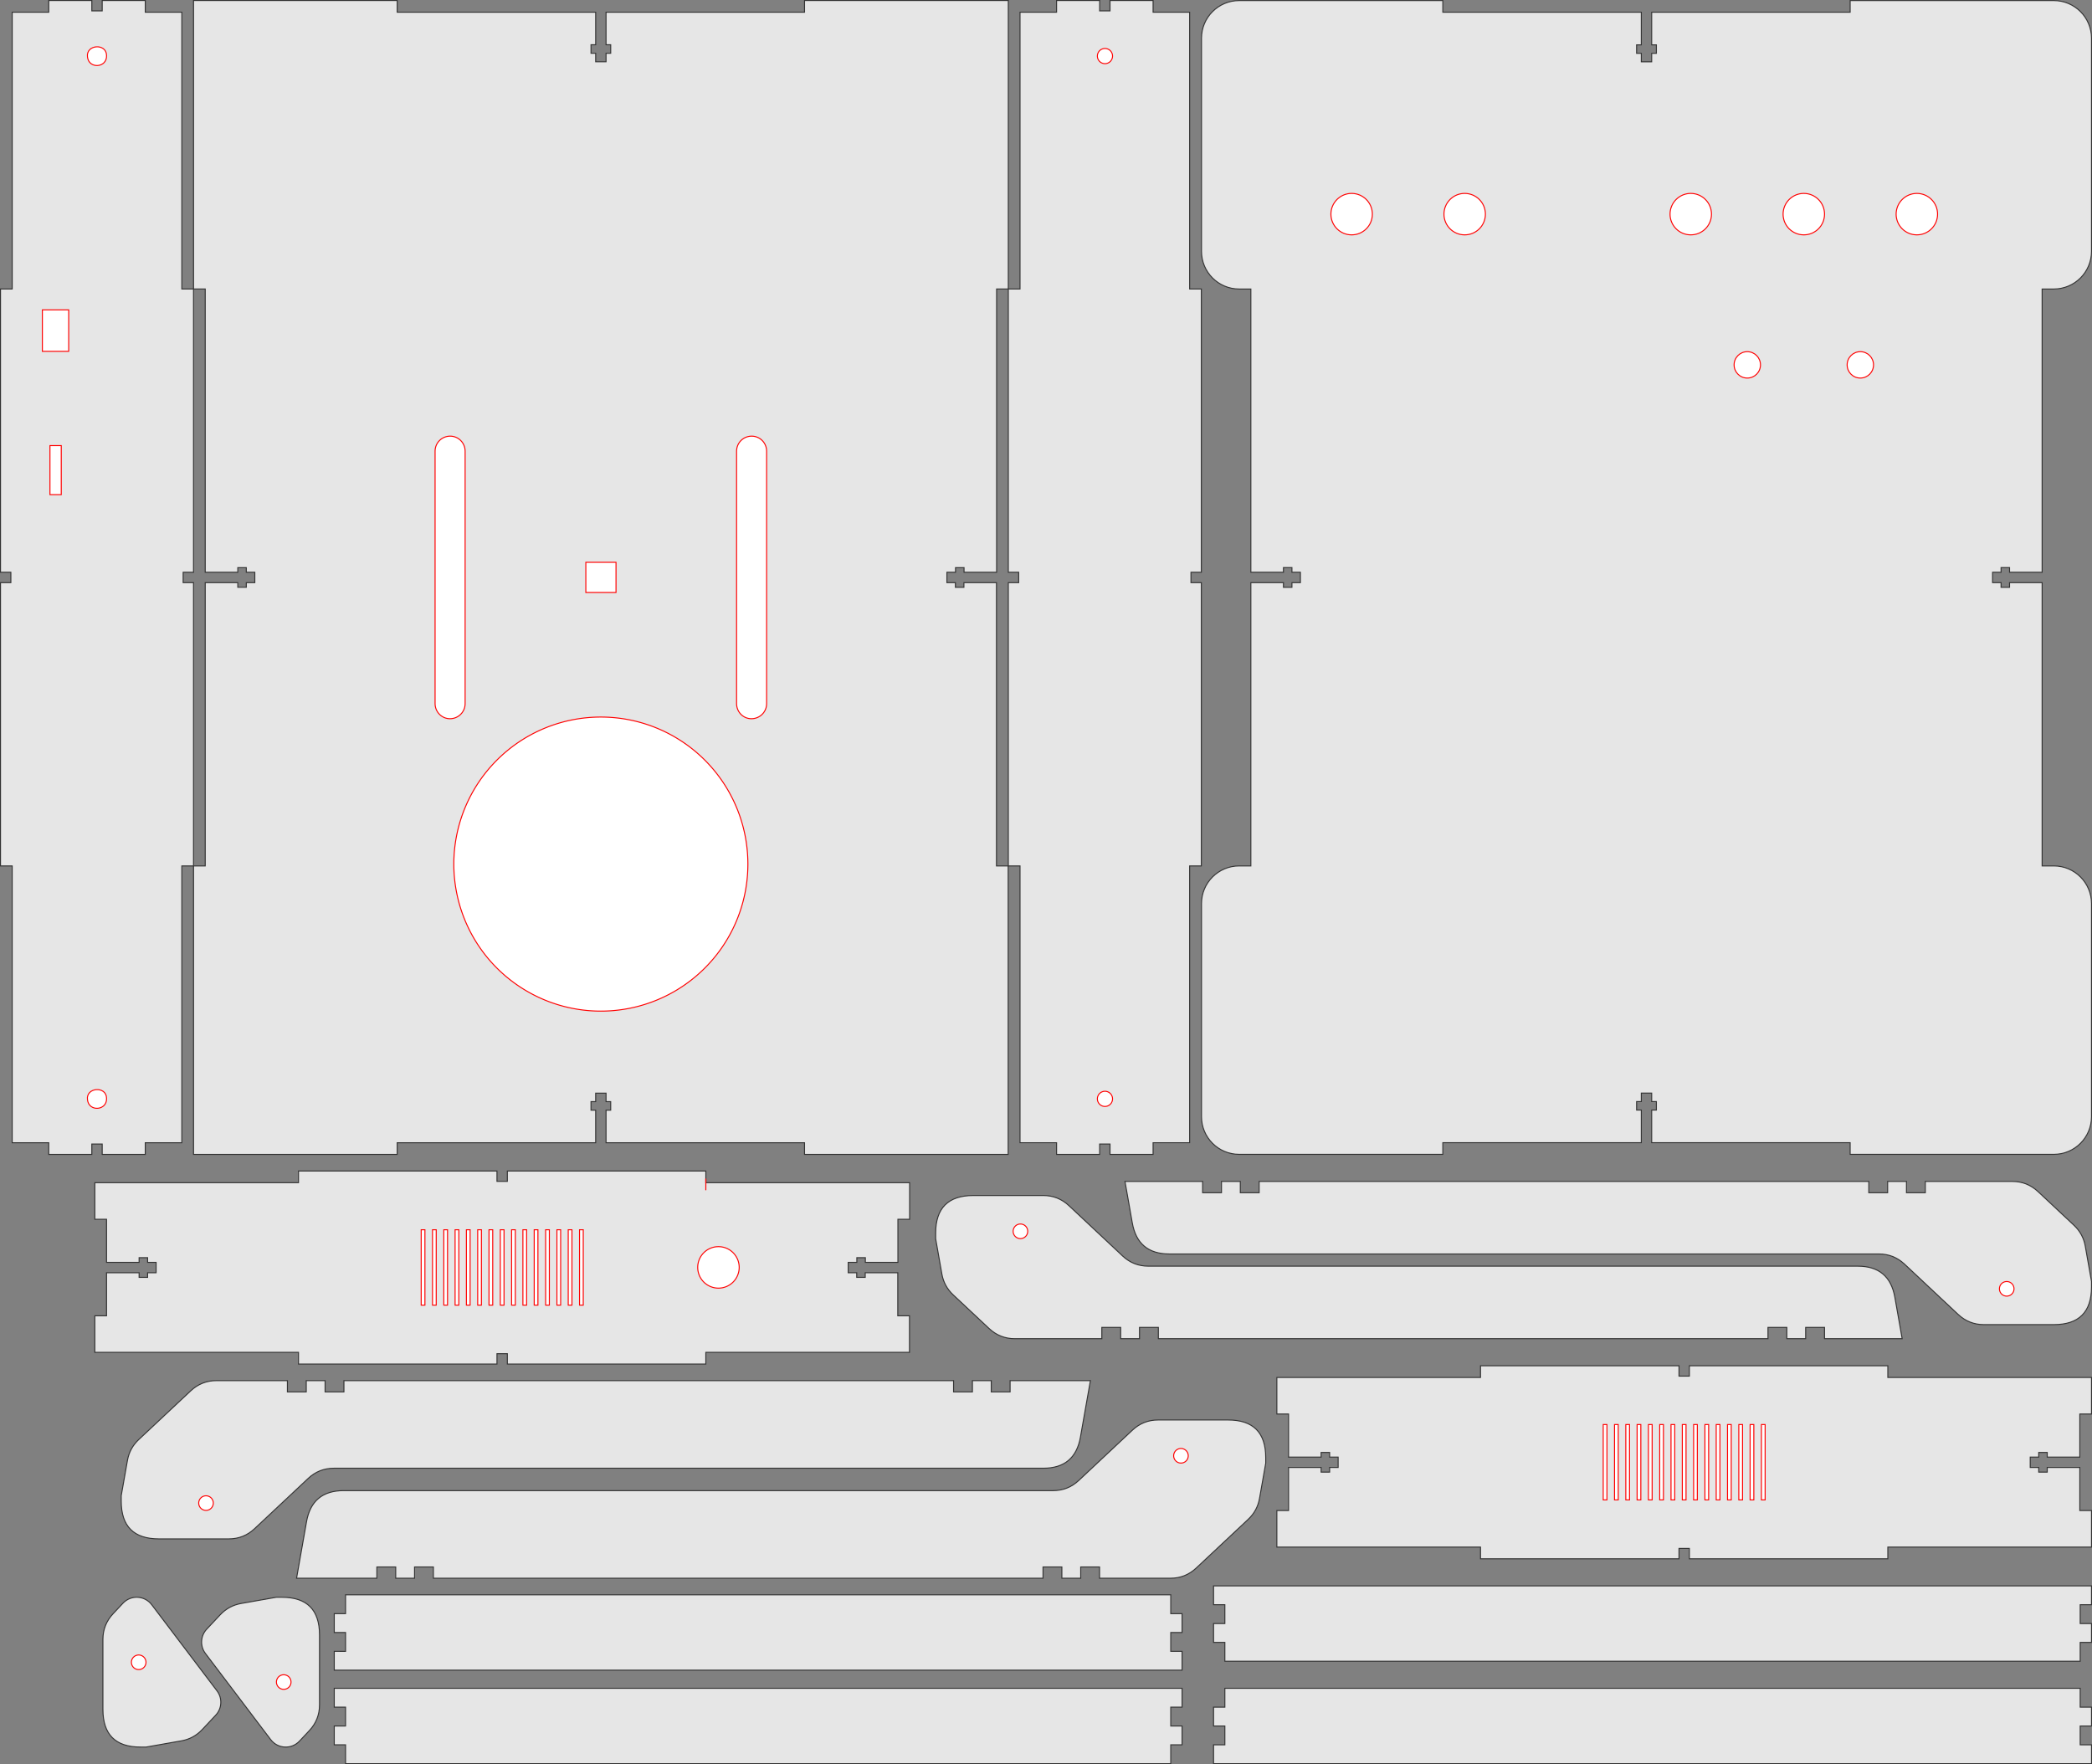 <?xml version="1.0" encoding="UTF-8" standalone="no"?>
<!-- Created with Inkscape (http://www.inkscape.org/) -->

<svg
   xmlns:dc="http://purl.org/dc/elements/1.1/"
   xmlns:cc="http://creativecommons.org/ns#"
   xmlns:rdf="http://www.w3.org/1999/02/22-rdf-syntax-ns#"
   xmlns:svg="http://www.w3.org/2000/svg"
   xmlns="http://www.w3.org/2000/svg"
   xmlns:sodipodi="http://sodipodi.sourceforge.net/DTD/sodipodi-0.dtd"
   xmlns:inkscape="http://www.inkscape.org/namespaces/inkscape"
   width="555.193mm"
   height="468.183mm"
   viewBox="0 0 555.193 468.183"
   version="1.1"
   id="svg1328"
   inkscape:version="0.92.5 (0.92.5+68)"
   sodipodi:docname="DECOUTE_TOUT_5.svg"
   inkscape:export-filename="/home/laurent/Projets/Fabrikarium2020/medias/wiki/rfm_decoupe.png"
   inkscape:export-xdpi="32.02"
   inkscape:export-ydpi="32.02">
  <rect x="0" y="0" width="555.193" height="468.183" fill="#808080" stroke="none"/>
  <defs
     id="defs1322" />
  <sodipodi:namedview
     id="base"
     pagecolor="#ffffff"
     bordercolor="#666666"
     borderopacity="1.0"
     inkscape:pageopacity="0.0"
     inkscape:pageshadow="2"
     inkscape:zoom="0.7"
     inkscape:cx="1422.4486"
     inkscape:cy="954.42582"
     inkscape:document-units="mm"
     inkscape:current-layer="layer1"
     showgrid="false"
     inkscape:snap-page="true"
     inkscape:window-width="3840"
     inkscape:window-height="2094"
     inkscape:window-x="0"
     inkscape:window-y="38"
     inkscape:window-maximized="1"
     inkscape:snap-global="false"
     fit-margin-top="0"
     fit-margin-left="0"
     fit-margin-right="0"
     fit-margin-bottom="0" />
  <g
     inkscape:label="Calque 1"
     inkscape:groupmode="layer"
     id="layer1"
     transform="translate(43.442,163.276)">
    <path
       style="fill:#e6e6e6;fill-rule:evenodd;stroke:#333333;stroke-width:0.265px;stroke-linecap:butt;stroke-linejoin:miter;stroke-opacity:1"
       d="m 224.118,-163.144 h -54.05 v 3.105 h -52.674 v 8.644 h 1.235 v 2.258 h -1.235 v 2.258 h -2.752 v -2.258 h -1.235 v -2.258 h 1.235 v -8.644 H 61.968 v -3.105 H 7.918 v 76.559 h 3.105 v 75.183 h 8.644 v -1.235 h 2.258 v 1.235 h 2.258 v 2.752 h -2.258 v 1.235 h -2.258 v -1.235 h -8.644 v 75.183 h -3.105 v 76.559 h 54.05 v -3.105 h 52.674 v -8.644 h -1.235 v -2.258 h 1.235 v -2.258 h 2.752 v 2.258 h 1.235 v 2.258 h -1.235 v 8.644 h 52.674 v 3.105 h 54.05 V 66.533 h -3.105 v -75.183 h -8.644 v 1.235 h -2.258 v -1.235 h -2.258 v -2.752 h 2.293 v -1.235 h 2.258 v 1.235 h 8.644 v -75.183 h 3.105 v -76.559 z"
       id="path985"
       inkscape:connector-curvature="0" />
    <path
       style="fill:#e6e6e6;fill-rule:evenodd;stroke:#333333;stroke-width:0.265px;stroke-linecap:butt;stroke-linejoin:miter;stroke-opacity:1"
       d="m 511.619,-153.127 c 0,-5.523 -4.477,-10 -10,-10 h -54.05 v 3.099 h -52.675 v 8.65 h 1.25 v 2.25 h -1.25 v 2.25 h -2.75 v -2.25 h -1.25 v -2.25 h 1.25 v -8.65 h -52.675 v -3.099 h -54.05 c -5.523,0 -10,4.477 -10,10 v 56.55 c 0,5.523 4.477,10 10,10 h 3.1 v 75.175 h 8.65 v -1.25 h 2.25 v 1.25 h 2.25 v 2.75 h -2.25 v 1.25 h -2.25 v -1.25 h -8.65 v 75.175 h -3.1 c -5.523,0 -10,4.478 -10,10 V 133.073 c 0,5.523 4.477,10 10,10 h 54.05 v -3.1 h 52.675 v -8.65 h -1.25 v -2.25 h 1.25 v -2.25 h 2.75 v 2.25 h 1.25 v 2.25 h -1.25 v 8.65 h 52.675 v 3.1 h 54.05 c 5.523,0 10,-4.477 10,-10 V 76.523 c 0,-5.523 -4.477,-10 -10,-10 h -3.1 v -75.175 h -8.65 v 1.25 h -2.25 v -1.25 h -2.25 v -2.75 h 2.25 v -1.25 h 2.25 v 1.25 h 8.65 v -75.175 h 3.1 c 5.523,0 10,-4.477 10,-10 z"
       id="path983"
       inkscape:connector-curvature="0" />
    <path
       style="fill:#ffffff;fill-rule:evenodd;stroke:#ff0000;stroke-width:0.265px;stroke-linecap:butt;stroke-linejoin:miter;stroke-opacity:1"
       d="m 470.768,-106.446 c 0,-3.038 -2.463,-5.5 -5.5,-5.5 -3.038,0 -5.5,2.462 -5.5,5.5 0,3.038 2.462,5.5 5.5,5.5 3.038,0 5.5,-2.462 5.5,-5.5 z m -17,40 c 0,-1.933 -1.567,-3.5 -3.5,-3.5 -1.933,0 -3.5,1.567 -3.5,3.5 0,1.933 1.567,3.501 3.5,3.501 1.933,0 3.5,-1.567 3.5,-3.501 z m -13,-40 c 0,-3.038 -2.462,-5.5 -5.5,-5.5 -3.038,0 -5.5,2.462 -5.5,5.5 0,3.038 2.462,5.5 5.5,5.5 3.038,0 5.5,-2.462 5.5,-5.5 z m -17,40 c 0,-1.933 -1.567,-3.5 -3.5,-3.5 -1.933,0 -3.5,1.567 -3.5,3.5 0,1.933 1.567,3.501 3.5,3.501 1.933,0 3.5,-1.567 3.5,-3.501 z m -13,-40 c 0,-3.038 -2.463,-5.5 -5.5,-5.5 -3.038,0 -5.5,2.462 -5.5,5.5 0,3.038 2.462,5.5 5.5,5.5 3.038,0 5.5,-2.462 5.5,-5.5 z m -60,0 c 0,-3.038 -2.462,-5.5 -5.5,-5.5 -3.038,0 -5.5,2.462 -5.5,5.5 0,3.038 2.462,5.5 5.5,5.5 3.038,0 5.5,-2.462 5.5,-5.5 z m -30,0 c 0,-3.038 -2.462,-5.5 -5.5,-5.5 -3.038,0 -5.5,2.462 -5.5,5.5 0,3.038 2.462,5.5 5.5,5.5 3.038,0 5.5,-2.462 5.5,-5.5 z"
       id="path981"
       inkscape:connector-curvature="0" />
    <path
       style="fill:#e6e6e6;fill-rule:evenodd;stroke:#333333;stroke-width:0.265px;stroke-linecap:butt;stroke-linejoin:miter;stroke-opacity:1"
       d="m 511.619,202.282 h -54.05 v -3.105 h -52.674 v 2.752 h -1.376 -1.376 v -2.752 h -52.674 v 3.105 h -54.05 v 9.702 h 3.105 v 11.431 h 8.644 v -1.235 h 2.258 v 1.235 h 2.258 v 2.752 h -2.258 v 1.235 h -2.258 v -1.235 h -8.644 v 11.431 h -3.105 v 9.702 h 54.05 v 3.105 h 52.674 v -2.752 h 1.376 1.376 v 2.752 h 52.674 v -3.105 h 54.05 v -9.702 h -3.105 v -11.431 h -8.644 v 1.235 h -2.258 v -1.235 h -2.258 v -2.752 h 2.258 v -1.235 h 2.258 v 1.235 h 8.644 v -11.431 h 3.105 z"
       id="path891"
       inkscape:connector-curvature="0" />
    <path
       style="fill:#ffffff;fill-rule:evenodd;stroke:#ff0000;stroke-width:0.265px;stroke-linecap:butt;stroke-linejoin:miter;stroke-opacity:1"
       d="m 425.005,214.772 v 20.004 h -0.988 v -20.004 z"
       id="path921"
       inkscape:connector-curvature="0" />
    <path
       style="fill:#ffffff;fill-rule:evenodd;stroke:#ff0000;stroke-width:0.265px;stroke-linecap:butt;stroke-linejoin:miter;stroke-opacity:1"
       d="m 422.006,214.772 v 20.004 h -0.988 v -20.004 z"
       id="path919"
       inkscape:connector-curvature="0" />
    <path
       style="fill:#ffffff;fill-rule:evenodd;stroke:#ff0000;stroke-width:0.265px;stroke-linecap:butt;stroke-linejoin:miter;stroke-opacity:1"
       d="m 419.007,214.772 v 20.004 h -0.988 v -20.004 z"
       id="path917"
       inkscape:connector-curvature="0" />
    <path
       style="fill:#ffffff;fill-rule:evenodd;stroke:#ff0000;stroke-width:0.265px;stroke-linecap:butt;stroke-linejoin:miter;stroke-opacity:1"
       d="m 416.008,214.772 v 20.004 h -0.988 v -20.004 z"
       id="path915"
       inkscape:connector-curvature="0" />
    <path
       style="fill:#ffffff;fill-rule:evenodd;stroke:#ff0000;stroke-width:0.265px;stroke-linecap:butt;stroke-linejoin:miter;stroke-opacity:1"
       d="m 413.009,214.772 v 20.004 h -0.988 v -20.004 z"
       id="path913"
       inkscape:connector-curvature="0" />
    <path
       style="fill:#ffffff;fill-rule:evenodd;stroke:#ff0000;stroke-width:0.265px;stroke-linecap:butt;stroke-linejoin:miter;stroke-opacity:1"
       d="m 410.01,214.772 v 20.004 h -0.988 v -20.004 z"
       id="path911"
       inkscape:connector-curvature="0" />
    <path
       style="fill:#ffffff;fill-rule:evenodd;stroke:#ff0000;stroke-width:0.265px;stroke-linecap:butt;stroke-linejoin:miter;stroke-opacity:1"
       d="m 407.012,214.772 v 20.004 h -0.988 v -20.004 z"
       id="path909"
       inkscape:connector-curvature="0" />
    <path
       style="fill:#ffffff;fill-rule:evenodd;stroke:#ff0000;stroke-width:0.265px;stroke-linecap:butt;stroke-linejoin:miter;stroke-opacity:1"
       d="m 383.021,214.772 v 20.004 h -0.988 v -20.004 z"
       id="path907"
       inkscape:connector-curvature="0" />
    <path
       style="fill:#ffffff;fill-rule:evenodd;stroke:#ff0000;stroke-width:0.265px;stroke-linecap:butt;stroke-linejoin:miter;stroke-opacity:1"
       d="m 386.02,214.772 v 20.004 h -0.988 v -20.004 z"
       id="path905"
       inkscape:connector-curvature="0" />
    <path
       style="fill:#ffffff;fill-rule:evenodd;stroke:#ff0000;stroke-width:0.265px;stroke-linecap:butt;stroke-linejoin:miter;stroke-opacity:1"
       d="m 389.018,214.772 v 20.004 h -0.988 v -20.004 z"
       id="path903"
       inkscape:connector-curvature="0" />
    <path
       style="fill:#ffffff;fill-rule:evenodd;stroke:#ff0000;stroke-width:0.265px;stroke-linecap:butt;stroke-linejoin:miter;stroke-opacity:1"
       d="m 392.017,214.772 v 20.004 h -0.988 v -20.004 z"
       id="path901"
       inkscape:connector-curvature="0" />
    <path
       style="fill:#ffffff;fill-rule:evenodd;stroke:#ff0000;stroke-width:0.265px;stroke-linecap:butt;stroke-linejoin:miter;stroke-opacity:1"
       d="m 395.016,214.772 v 20.004 h -0.988 v -20.004 z"
       id="path899"
       inkscape:connector-curvature="0" />
    <path
       style="fill:#ffffff;fill-rule:evenodd;stroke:#ff0000;stroke-width:0.265px;stroke-linecap:butt;stroke-linejoin:miter;stroke-opacity:1"
       d="m 398.015,214.772 v 20.004 h -0.988 v -20.004 z"
       id="path897"
       inkscape:connector-curvature="0" />
    <path
       style="fill:#ffffff;fill-rule:evenodd;stroke:#ff0000;stroke-width:0.265px;stroke-linecap:butt;stroke-linejoin:miter;stroke-opacity:1"
       d="m 401.014,214.772 v 20.004 h -0.988 v -20.004 z"
       id="path895"
       inkscape:connector-curvature="0" />
    <path
       style="fill:#ffffff;fill-rule:evenodd;stroke:#ff0000;stroke-width:0.265px;stroke-linecap:butt;stroke-linejoin:miter;stroke-opacity:1"
       d="m 404.013,214.772 v 20.004 h -0.988 v -20.004 z"
       id="path893"
       inkscape:connector-curvature="0" />
    <path
       style="fill:#e6e6e6;fill-rule:evenodd;stroke:#333333;stroke-width:0.265px;stroke-linecap:butt;stroke-linejoin:miter;stroke-opacity:1"
       d="m 14.992,265.269 c 1.519,-1.62 3.372,-2.623 5.559,-3.009 l 9.337,-1.646 h 1.468 c 6.667,0 10,3.333 10,10 v 18.546 c 0,2.636 -0.901,4.916 -2.705,6.839 l -2.617,2.792 c -2.119,2.26 -5.761,2.069 -7.633,-0.4 l -17.327,-22.863 c -1.472,-1.942 -1.329,-4.662 0.337,-6.44 z"
       id="path1324"
       inkscape:connector-curvature="0" />
    <path
       style="fill:#ffffff;fill-rule:evenodd;stroke:#ff0000;stroke-width:0.265px;stroke-linecap:butt;stroke-linejoin:miter;stroke-opacity:1"
       d="m 31.856,285.048 a 1.934,1.934 0 0 0 1.934,-1.934 1.934,1.934 0 0 0 -1.934,-1.934 1.934,1.934 0 0 0 -1.934,1.934 1.934,1.934 0 0 0 1.934,1.934 z"
       id="path871"
       inkscape:connector-curvature="0" />
    <path
       style="fill:#e6e6e6;fill-rule:evenodd;stroke:#333333;stroke-width:0.265px;stroke-linecap:butt;stroke-linejoin:miter;stroke-opacity:1"
       d="m 278.619,299.775 v 5 h 116.5 116.5 v -5 h -3 v -5 h 3 v -5 h -3 v -5 H 395.119 281.619 v 5 h -3 v 5 h 3 v 5 z"
       id="path875"
       inkscape:connector-curvature="0" />
    <path
       style="fill:#e6e6e6;fill-rule:evenodd;stroke:#333333;stroke-width:0.265px;stroke-linecap:butt;stroke-linejoin:miter;stroke-opacity:1"
       d="m 278.619,262.59 v -5 H 395.119 511.619 V 262.59 h -3 v 5 h 3 v 5 h -3 V 277.59 H 395.119 281.619 v -5 h -3 v -5 h 3 V 262.59 Z"
       id="path873"
       inkscape:connector-curvature="0" />
    <path
       style="fill:#e6e6e6;fill-rule:evenodd;stroke:#333333;stroke-width:0.265px;stroke-linecap:butt;stroke-linejoin:miter;stroke-opacity:1"
       d="m -6.615,218.756 c 4.598,-4.311 9.196,-8.621 13.793,-12.931 1.923,-1.803 4.203,-2.705 6.839,-2.705 h 18.816 v 3 h 5 v -3 h 5 v 3 h 5 v -3 h 161.79 v 3 h 5 v -3 h 5 v 3 h 5 v -3 h 21.315 l -2.643,14.986 c -0.971,5.509 -4.254,8.264 -9.848,8.264 H 45.184 c -2.636,0 -4.916,0.902 -6.839,2.705 -4.743,4.447 -9.487,8.894 -14.23,13.341 -1.923,1.803 -4.203,2.705 -6.839,2.705 H -1.27 c -6.667,0 -10,-3.333 -10,-10 v -1.469 l 1.646,-9.337 c 0.386,-2.187 1.389,-4.04 3.009,-5.559 z"
       id="path867"
       inkscape:connector-curvature="0" />
    <path
       style="fill:#ffffff;fill-rule:evenodd;stroke:#ff0000;stroke-width:0.265px;stroke-linecap:butt;stroke-linejoin:miter;stroke-opacity:1"
       d="m 13.164,235.62 a 1.934,1.934 0 0 0 -1.934,-1.934 1.934,1.934 0 0 0 -1.934,1.934 1.934,1.934 0 0 0 1.934,1.934 1.934,1.934 0 0 0 1.934,-1.934 z"
       id="path869"
       inkscape:connector-curvature="0" />
    <path
       style="fill:#e6e6e6;fill-rule:evenodd;stroke:#333333;stroke-width:0.265px;stroke-linecap:butt;stroke-linejoin:miter;stroke-opacity:1"
       d="m 287.815,239.928 c -4.598,4.31 -9.196,8.621 -13.793,12.931 -1.923,1.803 -4.203,2.705 -6.839,2.705 h -18.816 v -3 h -5 v 3 h -5 v -3 h -5 v 3 H 71.575 v -3 h -5 v 3 h -5 v -3 h -5 v 3 h -21.315 l 2.643,-14.987 c 0.971,-5.509 4.254,-8.264 9.848,-8.264 h 188.264 c 2.636,0 4.916,-0.901 6.839,-2.705 4.743,-4.447 9.487,-8.894 14.23,-13.341 1.923,-1.803 4.203,-2.705 6.839,-2.705 h 18.546 c 6.667,0 10,3.333 10,10 v 1.468 l -1.646,9.337 c -0.386,2.187 -1.389,4.04 -3.009,5.559 z"
       id="path863"
       inkscape:connector-curvature="0" />
    <path
       style="fill:#ffffff;fill-rule:evenodd;stroke:#ff0000;stroke-width:0.265px;stroke-linecap:butt;stroke-linejoin:miter;stroke-opacity:1"
       d="m 268.035,223.064 a 1.934,1.934 0 0 0 1.934,1.934 1.934,1.934 0 0 0 1.934,-1.934 1.934,1.934 0 0 0 -1.934,-1.934 1.934,1.934 0 0 0 -1.934,1.934 z"
       id="path865"
       inkscape:connector-curvature="0" />
    <path
       style="fill:#e6e6e6;fill-rule:evenodd;stroke:#333333;stroke-width:0.265px;stroke-linecap:butt;stroke-linejoin:miter;stroke-opacity:1"
       d="m 509.972,167.453 1.646,9.337 v 1.469 c 0,6.667 -3.333,10 -10,10 h -18.546 c -2.636,0 -4.916,-0.901 -6.839,-2.705 -4.743,-4.447 -9.487,-8.894 -14.23,-13.341 -1.923,-1.803 -4.203,-2.705 -6.839,-2.705 h -188.264 c -5.594,0 -8.877,-2.755 -9.848,-8.263 l -1.937,-10.987 h 20.61 v 3 h 5 v -3 h 5 v 3 h 5 v -3 h 161.79 v 3 h 5 v -3 h 5 v 3 h 5 v -3 h 23.083 c 2.636,0 4.916,0.901 6.84,2.705 3.175,2.977 6.351,5.954 9.527,8.931 1.62,1.519 2.623,3.372 3.009,5.559 z"
       id="path881"
       inkscape:connector-curvature="0" />
    <path
       style="fill:#ffffff;fill-rule:evenodd;stroke:#ff0000;stroke-width:0.265px;stroke-linecap:butt;stroke-linejoin:miter;stroke-opacity:1"
       d="m 491.053,178.758 a 1.934,1.934 0 0 0 -1.934,-1.934 1.934,1.934 0 0 0 -1.934,1.934 1.934,1.934 0 0 0 1.934,1.934 1.934,1.934 0 0 0 1.934,-1.934 z"
       id="path883"
       inkscape:connector-curvature="0" />
    <path
       style="fill:#e6e6e6;fill-rule:evenodd;stroke:#333333;stroke-width:0.265px;stroke-linecap:butt;stroke-linejoin:miter;stroke-opacity:1"
       d="m 206.514,174.798 -1.646,-9.337 v -1.468 c 0,-6.667 3.333,-10 10,-10 h 18.546 c 2.636,0 4.916,0.902 6.839,2.705 4.743,4.447 9.487,8.894 14.23,13.341 1.923,1.803 4.203,2.705 6.839,2.705 h 188.264 c 5.594,0 8.877,2.755 9.848,8.264 l 1.937,10.986 h -20.61 v -3 h -5 v 3 h -5 v -3 h -5 v 3 h -161.79 v -3 h -5 v 3 h -5 v -3 h -5 v 3 h -23.083 c -2.636,0 -4.916,-0.902 -6.84,-2.705 -3.175,-2.977 -6.351,-5.954 -9.527,-8.931 -1.62,-1.519 -2.623,-3.372 -3.009,-5.559 z"
       id="path877"
       inkscape:connector-curvature="0" />
    <path
       style="fill:#ffffff;fill-rule:evenodd;stroke:#ff0000;stroke-width:0.265px;stroke-linecap:butt;stroke-linejoin:miter;stroke-opacity:1"
       d="m 225.434,163.493 a 1.934,1.934 0 0 0 1.934,1.934 1.934,1.934 0 0 0 1.934,-1.934 1.934,1.934 0 0 0 -1.934,-1.934 1.934,1.934 0 0 0 -1.934,1.934 z"
       id="path879"
       inkscape:connector-curvature="0" />
    <path
       style="fill:#e6e6e6;fill-rule:evenodd;stroke:#333333;stroke-width:0.265px;stroke-linecap:butt;stroke-linejoin:miter;stroke-opacity:1"
       d="m 270.265,289.775 v -5 H 157.765 45.265 v 5 h 3 v 5 h -3 v 5 h 3 v 5 H 157.765 267.265 v -5 h 3 v -5 h -3 v -5 z"
       id="path861"
       inkscape:connector-curvature="0" />
    <path
       style="fill:#e6e6e6;fill-rule:evenodd;stroke:#333333;stroke-width:0.265px;stroke-linecap:butt;stroke-linejoin:miter;stroke-opacity:1"
       d="m 45.265,274.964 v 5 H 157.765 270.265 v -5 h -3 v -5 h 3 v -5 h -3 v -5 H 157.765 48.265 v 5 h -3 v 5 h 3 v 5 z"
       id="path859"
       inkscape:connector-curvature="0" />
    <path
       style="fill:#e6e6e6;fill-rule:evenodd;stroke:#333333;stroke-width:0.265px;stroke-linecap:butt;stroke-linejoin:miter;stroke-opacity:1"
       d="m 272.276,-160.039 h -9.702 v -3.105 H 251.143 v 2.752 h -1.376 -1.376 v -2.752 h -11.431 v 3.105 h -9.702 v 73.454 h -3.105 v 75.183 h 2.752 v 1.376 1.376 h -2.752 v 75.183 h 3.105 v 73.454 h 9.702 v 3.105 h 11.431 v -2.752 h 1.376 1.376 v 2.752 h 11.431 v -3.105 h 9.702 V 66.533 h 3.105 v -75.183 h -2.752 v -1.376 -1.376 h 2.752 v -75.183 h -3.105 z"
       id="path885"
       inkscape:connector-curvature="0" />
    <path
       style="fill:#ffffff;fill-rule:evenodd;stroke:#ff0000;stroke-width:0.265px;stroke-linecap:butt;stroke-linejoin:miter;stroke-opacity:1"
       d="m 249.802,-146.386 a 2.011,2.011 0 0 1 -2.011,-2.011 2.011,2.011 0 0 1 2.011,-2.011 2.011,2.011 0 0 1 2.011,2.011 2.011,2.011 0 0 1 -2.011,2.011 z"
       id="path889"
       inkscape:connector-curvature="0" />
    <path
       style="fill:#ffffff;fill-rule:evenodd;stroke:#ff0000;stroke-width:0.265px;stroke-linecap:butt;stroke-linejoin:miter;stroke-opacity:1"
       d="m 249.802,130.356 a 2.011,2.011 0 0 1 -2.011,-2.011 2.011,2.011 0 0 1 2.011,-2.011 2.011,2.011 0 0 1 2.011,2.011 2.011,2.011 0 0 1 -2.011,2.011 z"
       id="path887"
       inkscape:connector-curvature="0" />
    <path
       style="fill:#e6e6e6;fill-rule:evenodd;stroke:#333333;stroke-width:0.265px;stroke-linecap:butt;stroke-linejoin:miter;stroke-opacity:1"
       d="M 7.918,-86.585 H 4.813 v -73.454 h -9.702 v -3.105 H -16.32 v 2.752 h -1.376 -1.376 v -2.752 h -11.431 v 3.105 h -9.702 v 73.454 h -3.105 v 75.182 h 2.752 v 1.376 1.376 h -2.752 V 66.533 h 3.105 v 73.454 h 9.702 v 3.105 h 11.431 v -2.752 h 1.376 1.376 v 2.752 h 11.431 v -3.105 H 4.813 V 66.533 H 7.918 V -8.65 H 5.166 v -1.376 -1.376 h 2.752 z"
       id="path2044"
       inkscape:connector-curvature="0" />
    <path
       style="fill:#ffffff;fill-rule:evenodd;stroke:#ff0000;stroke-width:0.265px;stroke-linecap:butt;stroke-linejoin:miter;stroke-opacity:1"
       d="m -15.161,-148.56 c 0.146,3.332 -4.752,3.661 -5.066,0.369 -0.425,-3.281 5.01,-3.679 5.066,-0.369 z"
       id="path2042"
       inkscape:connector-curvature="0" />
    <path
       style="fill:#ffffff;fill-rule:evenodd;stroke:#ff0000;stroke-width:0.265px;stroke-linecap:butt;stroke-linejoin:miter;stroke-opacity:1"
       d="m -15.161,128.18 c 0.147,3.334 -4.752,3.662 -5.066,0.369 -0.424,-3.281 5.008,-3.679 5.066,-0.369 z"
       id="path957"
       inkscape:connector-curvature="0" />
    <path
       style="fill:#ffffff;fill-rule:evenodd;stroke:#ff0000;stroke-width:0.265px;stroke-linecap:butt;stroke-linejoin:miter;stroke-opacity:1"
       d="m -27.186,-45.024 v 13.019 h -2.999 v -13.019 z"
       id="path965"
       inkscape:connector-curvature="0" />
    <path
       style="fill:#ffffff;fill-rule:evenodd;stroke:#ff0000;stroke-width:0.265px;stroke-linecap:butt;stroke-linejoin:miter;stroke-opacity:1"
       d="m -25.211,-81.046 v 11.008 h -6.986 v -11.008 z"
       id="path963"
       inkscape:connector-curvature="0" />
    <path
       style="fill:#ffffff;fill-rule:evenodd;stroke:#ff0000;stroke-width:0.265px;stroke-linecap:butt;stroke-linejoin:miter;stroke-opacity:1"
       d="m 120.04,-14.048 v 8.009 h -8.009 v -8.009 z"
       id="path993"
       inkscape:connector-curvature="0" />
    <path
       style="fill:#ffffff;fill-rule:evenodd;stroke:#ff0000;stroke-width:0.265px;stroke-linecap:butt;stroke-linejoin:miter;stroke-opacity:1"
       d="m 116.018,105.06 a 39.02,39.02 0 0 1 -39.02,-39.02 39.02,39.02 0 0 1 39.02,-39.02 39.02,39.02 0 0 1 39.02,39.02 39.02,39.02 0 0 1 -39.02,39.02 z"
       id="path991"
       inkscape:connector-curvature="0" />
    <path
       style="fill:#ffffff;fill-rule:evenodd;stroke:#ff0000;stroke-width:0.265px;stroke-linecap:butt;stroke-linejoin:miter;stroke-opacity:1"
       d="m 152.04,23.456 v -66.998 c 0,-2.223 1.799,-3.987 4.004,-3.987 2.205,0 3.969,1.799 3.969,3.987 v 66.998 c 0,2.223 -1.799,3.987 -4.004,4.004 -2.205,0.017 -3.969,-1.782 -3.969,-4.004 z"
       id="path989"
       inkscape:connector-curvature="0" />
    <path
       style="fill:#ffffff;fill-rule:evenodd;stroke:#ff0000;stroke-width:0.265px;stroke-linecap:butt;stroke-linejoin:miter;stroke-opacity:1"
       d="m 72.023,23.456 v -66.998 c 0,-2.223 1.799,-3.987 4.004,-3.987 2.205,0 3.969,1.799 3.969,3.987 v 66.998 c 0,2.223 -1.799,3.987 -3.987,4.004 -2.187,0.017 -3.987,-1.782 -3.987,-4.004 z"
       id="path987"
       inkscape:connector-curvature="0" />
    <path
       style="fill:#e6e6e6;fill-rule:evenodd;stroke:#333333;stroke-width:0.265px;stroke-linecap:butt;stroke-linejoin:miter;stroke-opacity:1"
       d="m 197.926,150.597 h -54.05 v -3.105 H 91.202 v 2.752 h -1.376 -1.376 v -2.752 h -52.674 v 3.105 h -54.05 v 9.702 h 3.105 v 11.431 h 8.644 v -1.235 h 2.258 v 1.235 h 2.258 v 2.752 h -2.258 v 1.235 h -2.258 v -1.235 h -8.644 V 185.913 h -3.105 v 9.702 h 54.05 v 3.105 h 52.674 v -2.752 h 1.376 1.376 v 2.752 H 143.876 v -3.105 h 54.05 V 185.913 h -3.105 v -11.431 h -8.644 v 1.235 h -2.258 v -1.235 h -2.258 v -2.752 h 2.293 v -1.235 h 2.258 v 1.235 h 8.644 v -11.431 h 3.105 v -9.702 z"
       id="path923"
       inkscape:connector-curvature="0" />
    <path
       style="fill:#ffffff;fill-rule:evenodd;stroke:#ff0000;stroke-width:0.265px;stroke-linecap:butt;stroke-linejoin:miter;stroke-opacity:1"
       d="m 147.227,178.574 a 5.504,5.504 0 0 1 -5.504,-5.504 5.504,5.504 0 0 1 5.504,-5.504 5.504,5.504 0 0 1 5.504,5.504 5.504,5.504 0 0 1 -5.504,5.504 z"
       id="path955"
       inkscape:connector-curvature="0" />
    <path
       style="fill:#ffffff;fill-rule:evenodd;stroke:#ff0000;stroke-width:0.265px;stroke-linecap:butt;stroke-linejoin:miter;stroke-opacity:1"
       d="M 111.347,163.086 V 183.09 H 110.359 V 163.086 Z"
       id="path953"
       inkscape:connector-curvature="0" />
    <path
       style="fill:#ffffff;fill-rule:evenodd;stroke:#ff0000;stroke-width:0.265px;stroke-linecap:butt;stroke-linejoin:miter;stroke-opacity:1"
       d="m 108.348,163.086 v 20.004 h -0.988 v -20.004 z"
       id="path951"
       inkscape:connector-curvature="0" />
    <path
       style="fill:#ffffff;fill-rule:evenodd;stroke:#ff0000;stroke-width:0.265px;stroke-linecap:butt;stroke-linejoin:miter;stroke-opacity:1"
       d="m 105.349,163.086 v 20.004 h -0.988 v -20.004 z"
       id="path949"
       inkscape:connector-curvature="0" />
    <path
       style="fill:#ffffff;fill-rule:evenodd;stroke:#ff0000;stroke-width:0.265px;stroke-linecap:butt;stroke-linejoin:miter;stroke-opacity:1"
       d="M 102.35,163.086 V 183.09 H 101.363 V 163.086 Z"
       id="path947"
       inkscape:connector-curvature="0" />
    <path
       style="fill:#ffffff;fill-rule:evenodd;stroke:#ff0000;stroke-width:0.265px;stroke-linecap:butt;stroke-linejoin:miter;stroke-opacity:1"
       d="m 99.316,163.086 v 20.004 h -0.988 v -20.004 z"
       id="path945"
       inkscape:connector-curvature="0" />
    <path
       style="fill:#ffffff;fill-rule:evenodd;stroke:#ff0000;stroke-width:0.265px;stroke-linecap:butt;stroke-linejoin:miter;stroke-opacity:1"
       d="m 96.318,163.086 v 20.004 h -0.988 v -20.004 z"
       id="path943"
       inkscape:connector-curvature="0" />
    <path
       style="fill:#ffffff;fill-rule:evenodd;stroke:#ff0000;stroke-width:0.265px;stroke-linecap:butt;stroke-linejoin:miter;stroke-opacity:1"
       d="m 93.319,163.086 v 20.004 h -0.988 v -20.004 z"
       id="path941"
       inkscape:connector-curvature="0" />
    <path
       style="fill:#ffffff;fill-rule:evenodd;stroke:#ff0000;stroke-width:0.265px;stroke-linecap:butt;stroke-linejoin:miter;stroke-opacity:1"
       d="m 69.328,163.086 v 20.004 h -0.988 v -20.004 z"
       id="path939"
       inkscape:connector-curvature="0" />
    <path
       style="fill:#ffffff;fill-rule:evenodd;stroke:#ff0000;stroke-width:0.265px;stroke-linecap:butt;stroke-linejoin:miter;stroke-opacity:1"
       d="m 72.327,163.086 v 20.004 h -0.988 v -20.004 z"
       id="path937"
       inkscape:connector-curvature="0" />
    <path
       style="fill:#ffffff;fill-rule:evenodd;stroke:#ff0000;stroke-width:0.265px;stroke-linecap:butt;stroke-linejoin:miter;stroke-opacity:1"
       d="m 75.325,163.086 v 20.004 h -0.988 v -20.004 z"
       id="path935"
       inkscape:connector-curvature="0" />
    <path
       style="fill:#ffffff;fill-rule:evenodd;stroke:#ff0000;stroke-width:0.265px;stroke-linecap:butt;stroke-linejoin:miter;stroke-opacity:1"
       d="m 78.324,163.086 v 20.004 h -0.988 v -20.004 z"
       id="path933"
       inkscape:connector-curvature="0" />
    <path
       style="fill:#ffffff;fill-rule:evenodd;stroke:#ff0000;stroke-width:0.265px;stroke-linecap:butt;stroke-linejoin:miter;stroke-opacity:1"
       d="m 81.323,163.086 v 20.004 h -0.988 v -20.004 z"
       id="path931"
       inkscape:connector-curvature="0" />
    <path
       style="fill:#ffffff;fill-rule:evenodd;stroke:#ff0000;stroke-width:0.265px;stroke-linecap:butt;stroke-linejoin:miter;stroke-opacity:1"
       d="m 84.322,163.086 v 20.004 h -0.988 v -20.004 z"
       id="path929"
       inkscape:connector-curvature="0" />
    <path
       style="fill:#ffffff;fill-rule:evenodd;stroke:#ff0000;stroke-width:0.265px;stroke-linecap:butt;stroke-linejoin:miter;stroke-opacity:1"
       d="m 87.321,163.086 v 20.004 h -0.988 v -20.004 z"
       id="path927"
       inkscape:connector-curvature="0" />
    <path
       style="fill:#ffffff;fill-rule:evenodd;stroke:#ff0000;stroke-width:0.265px;stroke-linecap:butt;stroke-linejoin:miter;stroke-opacity:1"
       d="m 90.32,163.086 v 20.004 h -0.988 v -20.004 z"
       id="path925"
       inkscape:connector-curvature="0" />
    <path
       style="fill:#ffffff;fill-rule:evenodd;stroke:#ff0000;stroke-width:0.265px;stroke-linecap:butt;stroke-linejoin:miter;stroke-opacity:1"
       d="m 143.876,149.491 v 3.105 z"
       id="path967"
       inkscape:connector-curvature="0" />
    <path
       inkscape:connector-curvature="0"
       id="path994"
       d="m 10.231,295.714 c -1.519,1.62 -3.372,2.623 -5.559,3.009 l -9.337,1.646 h -1.468 c -6.667,0 -10,-3.333 -10,-10 v -18.546 c 0,-2.636 0.901,-4.916 2.705,-6.839 l 2.617,-2.792 c 2.119,-2.26 5.761,-2.069 7.633,0.4 l 17.327,22.863 c 1.472,1.942 1.329,4.662 -0.337,6.44 z"
       style="fill:#e6e6e6;fill-rule:evenodd;stroke:#333333;stroke-width:0.265px;stroke-linecap:butt;stroke-linejoin:miter;stroke-opacity:1" />
    <path
       inkscape:connector-curvature="0"
       id="path996"
       d="m -6.633,275.935 a 1.934,1.934 0 0 0 -1.934,1.934 1.934,1.934 0 0 0 1.934,1.934 1.934,1.934 0 0 0 1.934,-1.934 1.934,1.934 0 0 0 -1.934,-1.934 z"
       style="fill:#ffffff;fill-rule:evenodd;stroke:#ff0000;stroke-width:0.265px;stroke-linecap:butt;stroke-linejoin:miter;stroke-opacity:1" />
  </g>
</svg>
